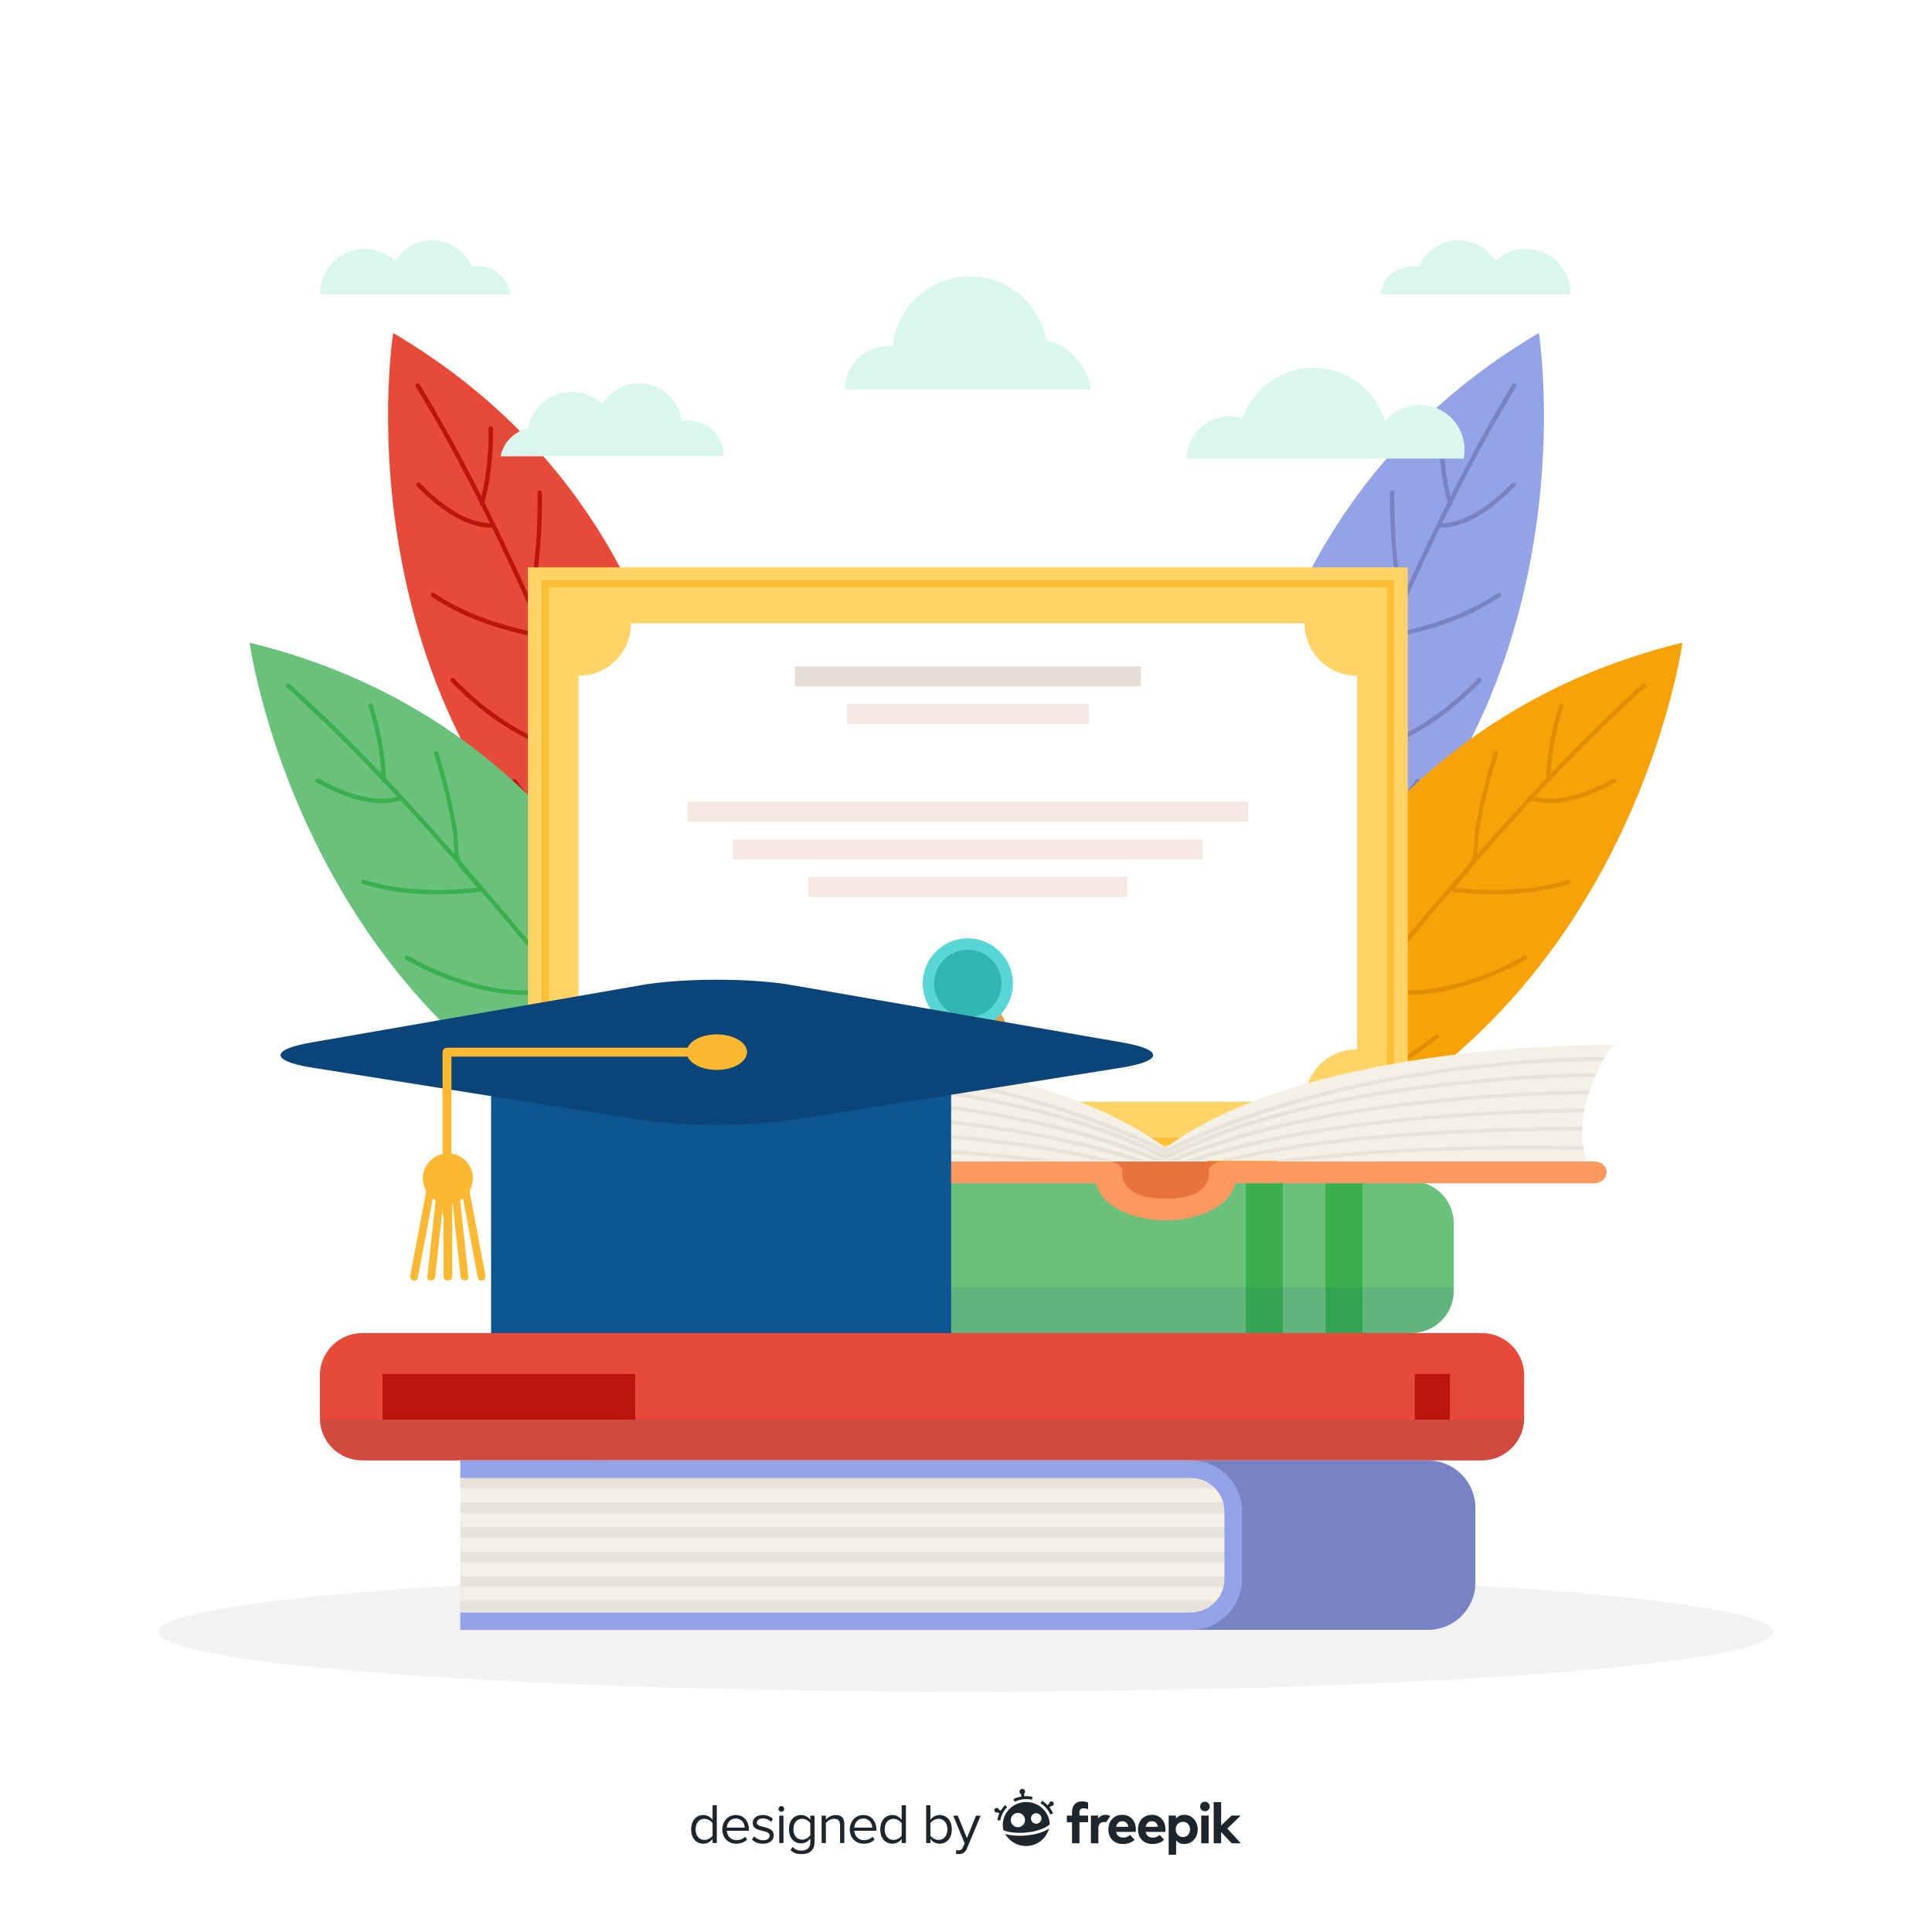 <?xml version="1.0" encoding="utf-8"?>
<!-- Generator: Adobe Illustrator 27.5.0, SVG Export Plug-In . SVG Version: 6.00 Build 0)  -->
<svg version="1.1" xmlns="http://www.w3.org/2000/svg" xmlns:xlink="http://www.w3.org/1999/xlink" x="0px" y="0px"
	 viewBox="0 0 500 500" style="enable-background:new 0 0 500 500;" xml:space="preserve">
<g id="BACKGROUND">
	<rect style="fill:#FFFFFF;" width="500" height="500"/>
</g>
<g id="OBJECTS">
	<ellipse style="fill:#F3F3F5;" cx="250" cy="422.322" rx="209" ry="15.5"/>
	<g>
		<g>
			<path style="fill:#93A3E5;" d="M320.022,256.445c0,0-17.904-113.672,78.225-170.259
				C398.248,86.186,416.174,198.248,320.022,256.445z"/>
			<path style="fill:#7883C5;" d="M375.822,130.243c-0.005-0.02-0.009-0.039-0.016-0.059c5.17-10.277,10.65-20.378,16.597-30.179
				c0.382-0.629-0.624-1.163-1.004-0.538c-5.724,9.435-11.015,19.146-16.01,29.023c-1.36-5.744-1.91-11.74-1.844-17.63
				c0.008-0.736-1.13-0.704-1.139,0.028c-0.072,6.415,0.585,12.951,2.197,19.168c-3.942,7.859-7.702,15.821-11.336,23.839
				c-0.283-1.722-0.919-3.484-1.163-5.176c-1.011-6.993-1.287-14.169-1.236-21.232c0.006-0.736-1.133-0.704-1.138,0.028
				c-0.048,6.691,0.296,13.412,1.081,20.056c0.289,2.443,1.765,6.084,1.412,8.622c-4.842,10.761-9.473,21.606-14.049,32.416
				c-4.405-10.539-7.762-22.7-6.673-34.186c0.069-0.732-1.069-0.694-1.138,0.027c-1.135,11.962,2.539,24.775,7.194,35.613
				c-0.195,0.461-0.393,0.925-0.587,1.387c-0.475,1.122-0.939,2.25-1.412,3.374c-0.006,0.014-0.013,0.027-0.018,0.042
				c-3.959,9.408-7.848,18.848-11.647,28.327c-3.138-13.179-4.327-27.075-3.936-40.6c0.021-0.736-1.117-0.703-1.139,0.028
				c-0.408,14.143,0.908,28.67,4.348,42.398c-3.028,7.585-6.012,15.188-8.9,22.823c-0.26,0.685,0.851,0.941,1.107,0.265
				c1.761-4.651,3.551-9.292,5.366-13.924c14.735-6.443,27.411-18.789,36.66-31.794c0.425-0.599-0.584-1.128-1.004-0.538
				c-8.87,12.472-21.019,24.39-35.054,30.812c4.882-12.41,9.947-24.749,15.112-37.041c14.022-0.184,27.578-9.598,36.838-19.245
				c0.508-0.529-0.326-1.305-0.835-0.776c-8.924,9.298-21.992,18.467-35.523,18.872c0.349-0.828,0.691-1.658,1.039-2.484
				c0.223-0.529,0.447-1.06,0.672-1.589c0.068-0.075,0.116-0.166,0.117-0.277c3.508-8.305,7.052-16.631,10.696-24.926
				c9.983-1.768,20.375-5.02,28.798-10.759c0.604-0.413,0.001-1.379-0.607-0.963c-8.038,5.477-17.909,8.649-27.474,10.439
				c0.919-2.038,1.838-4.076,2.758-6.115c0.191-0.422,0.309-0.852,0.383-1.289c3.012-6.688,6.112-13.34,9.324-19.931
				c7.465,0.085,14.614-5.794,19.486-10.747c0.515-0.523-0.32-1.299-0.835-0.775c-4.509,4.586-11.152,10.131-18.087,10.365
				c0.734-1.5,1.478-2.996,2.226-4.488C375.698,130.847,375.916,130.591,375.822,130.243z"/>
		</g>
		<g>
			<path style="fill:#F7A207;" d="M311.289,306.695c0,0,15.729-113.993,124.115-140.367
				C435.404,166.329,420.161,278.787,311.289,306.695z"/>
			<path style="opacity:0.7;fill:#D88705;" d="M401.197,202.02c0.001-0.02,0.003-0.04,0.003-0.061
				c7.92-8.343,16.087-16.428,24.614-24.091c0.547-0.492-0.262-1.294-0.806-0.805c-8.208,7.376-16.081,15.142-23.719,23.154
				c0.358-5.893,1.566-11.79,3.333-17.41c0.221-0.702-0.878-1-1.098-0.302c-1.925,6.12-3.186,12.567-3.44,18.984
				c-6.047,6.384-11.947,12.918-17.745,19.542c0.228-1.731,0.128-3.601,0.383-5.291c1.055-6.986,2.866-13.936,4.957-20.682
				c0.218-0.703-0.882-1.002-1.098-0.302c-1.981,6.391-3.596,12.924-4.765,19.512c-0.43,2.421-0.069,6.334-1.142,8.663
				c-7.746,8.9-15.315,17.944-22.821,26.968c-1.17-11.361-0.867-23.974,3.497-34.655c0.277-0.68-0.823-0.973-1.098-0.302
				c-4.544,11.124-4.732,24.452-3.41,36.173c-0.321,0.385-0.643,0.771-0.963,1.158c-0.779,0.938-1.55,1.883-2.328,2.82
				c-0.009,0.012-0.02,0.021-0.028,0.035c-6.511,7.861-12.963,15.773-19.341,23.748c0.807-13.522,3.686-27.17,7.972-40.003
				c0.232-0.698-0.866-0.995-1.098-0.302c-4.482,13.421-7.422,27.708-8.099,41.845c-5.092,6.385-10.146,12.801-15.12,19.273
				c-0.447,0.582,0.543,1.148,0.984,0.574c3.03-3.943,6.086-7.867,9.163-11.777c15.969-1.906,31.673-10.061,44.288-19.836
				c0.579-0.447-0.233-1.248-0.807-0.803c-12.097,9.373-27.174,17.27-42.465,19.359c8.261-10.469,16.678-20.816,25.177-31.09
				c13.477,3.877,29.176-1.215,40.829-7.772c0.64-0.359,0.065-1.344-0.574-0.983c-11.23,6.319-26.393,11.317-39.462,7.794
				c0.572-0.691,1.14-1.389,1.713-2.078c0.366-0.443,0.734-0.885,1.102-1.326c0.089-0.053,0.16-0.127,0.193-0.232
				c5.759-6.936,11.56-13.881,17.446-20.769c10.069,1.195,20.957,1.086,30.679-1.973c0.698-0.219,0.4-1.319-0.303-1.098
				c-9.278,2.919-19.645,3.102-29.319,2.049c1.47-1.685,2.939-3.371,4.409-5.056c0.305-0.348,0.542-0.727,0.738-1.123
				c4.817-5.532,9.71-11.003,14.689-16.384c7.122,2.239,15.666-1.321,21.762-4.653c0.644-0.352,0.069-1.336-0.574-0.983
				c-5.643,3.085-13.607,6.473-20.311,4.692c1.137-1.223,2.28-2.44,3.428-3.653C400.905,202.561,401.186,202.38,401.197,202.02z"/>
		</g>
	</g>
	<g>
		<g>
			<path style="fill:#E74A39;" d="M179.977,256.445c0,0,17.905-113.672-78.225-170.259
				C101.752,86.186,83.827,198.248,179.977,256.445z"/>
			<path style="fill:#BC150D;" d="M124.178,130.243c0.004-0.02,0.009-0.039,0.015-0.059c-5.169-10.277-10.649-20.378-16.596-30.179
				c-0.382-0.629,0.624-1.163,1.004-0.538c5.724,9.435,11.015,19.146,16.009,29.023c1.361-5.744,1.911-11.74,1.844-17.63
				c-0.008-0.736,1.129-0.704,1.138,0.028c0.073,6.415-0.585,12.951-2.197,19.168c3.942,7.859,7.702,15.821,11.336,23.839
				c0.283-1.722,0.919-3.484,1.164-5.176c1.01-6.993,1.286-14.169,1.235-21.232c-0.005-0.736,1.133-0.704,1.138,0.028
				c0.048,6.691-0.295,13.412-1.081,20.056c-0.289,2.443-1.765,6.084-1.413,8.622c4.842,10.761,9.473,21.606,14.049,32.416
				c4.405-10.539,7.762-22.7,6.672-34.186c-0.068-0.732,1.07-0.694,1.139,0.027c1.134,11.962-2.54,24.775-7.195,35.613
				c0.196,0.461,0.392,0.925,0.587,1.387c0.475,1.122,0.939,2.25,1.413,3.374c0.005,0.014,0.012,0.027,0.018,0.042
				c3.959,9.408,7.848,18.848,11.647,28.327c3.138-13.179,4.327-27.075,3.937-40.6c-0.021-0.736,1.117-0.703,1.139,0.028
				c0.408,14.143-0.908,28.67-4.348,42.398c3.028,7.585,6.012,15.188,8.901,22.823c0.259,0.685-0.852,0.941-1.107,0.265
				c-1.761-4.651-3.552-9.292-5.366-13.924c-14.736-6.443-27.412-18.789-36.661-31.794c-0.424-0.599,0.585-1.128,1.004-0.538
				c8.87,12.472,21.019,24.39,35.054,30.812c-4.881-12.41-9.947-24.749-15.112-37.041c-14.022-0.184-27.579-9.598-36.838-19.245
				c-0.508-0.529,0.326-1.305,0.834-0.776c8.924,9.298,21.993,18.467,35.523,18.872c-0.349-0.828-0.691-1.658-1.04-2.484
				c-0.222-0.529-0.447-1.06-0.671-1.589c-0.068-0.075-0.117-0.166-0.117-0.277c-3.508-8.305-7.052-16.631-10.696-24.926
				c-9.984-1.768-20.376-5.02-28.798-10.759c-0.604-0.413-0.001-1.379,0.607-0.963c8.038,5.477,17.91,8.649,27.474,10.439
				c-0.919-2.038-1.838-4.076-2.758-6.115c-0.191-0.422-0.309-0.852-0.383-1.289c-3.012-6.688-6.112-13.34-9.324-19.931
				c-7.465,0.085-14.615-5.794-19.486-10.747c-0.515-0.523,0.32-1.299,0.835-0.775c4.51,4.586,11.153,10.131,18.087,10.365
				c-0.735-1.5-1.478-2.996-2.226-4.488C124.301,130.847,124.083,130.591,124.178,130.243z"/>
		</g>
		<g>
			<path style="fill:#6AC17C;" d="M188.711,306.695c0,0-15.729-113.993-124.115-140.367
				C64.596,166.329,79.839,278.787,188.711,306.695z"/>
			<path style="fill:#3AAF4E;" d="M98.802,202.02c-0.001-0.02-0.002-0.04-0.002-0.061c-7.92-8.343-16.087-16.428-24.614-24.091
				c-0.547-0.492,0.262-1.294,0.806-0.805c8.208,7.376,16.081,15.142,23.718,23.154c-0.358-5.893-1.566-11.79-3.333-17.41
				c-0.221-0.702,0.878-1,1.098-0.302c1.925,6.12,3.185,12.567,3.439,18.984c6.047,6.384,11.947,12.918,17.745,19.542
				c-0.227-1.731-0.127-3.601-0.382-5.291c-1.055-6.986-2.866-13.936-4.957-20.682c-0.218-0.703,0.882-1.002,1.098-0.302
				c1.981,6.391,3.595,12.924,4.765,19.512c0.429,2.421,0.069,6.334,1.141,8.663c7.746,8.9,15.316,17.944,22.822,26.968
				c1.169-11.361,0.866-23.974-3.498-34.655c-0.277-0.68,0.824-0.973,1.098-0.302c4.544,11.124,4.733,24.452,3.41,36.173
				c0.321,0.385,0.643,0.771,0.963,1.158c0.779,0.938,1.549,1.883,2.328,2.82c0.009,0.012,0.02,0.021,0.028,0.035
				c6.511,7.861,12.963,15.773,19.341,23.748c-0.807-13.522-3.687-27.17-7.972-40.003c-0.233-0.698,0.866-0.995,1.098-0.302
				c4.481,13.421,7.422,27.708,8.099,41.845c5.092,6.385,10.146,12.801,15.12,19.273c0.447,0.582-0.543,1.148-0.984,0.574
				c-3.03-3.943-6.087-7.867-9.163-11.777c-15.97-1.906-31.673-10.061-44.288-19.836c-0.579-0.447,0.233-1.248,0.806-0.803
				c12.098,9.373,27.174,17.27,42.465,19.359c-8.261-10.469-16.678-20.816-25.177-31.09c-13.476,3.877-29.176-1.215-40.829-7.772
				c-0.64-0.359-0.066-1.344,0.575-0.983c11.23,6.319,26.393,11.317,39.462,7.794c-0.573-0.691-1.141-1.389-1.713-2.078
				c-0.366-0.443-0.734-0.885-1.102-1.326c-0.088-0.053-0.16-0.127-0.193-0.232c-5.759-6.936-11.56-13.881-17.446-20.769
				c-10.07,1.195-20.958,1.086-30.679-1.973c-0.698-0.219-0.399-1.319,0.302-1.098c9.279,2.919,19.645,3.102,29.319,2.049
				c-1.469-1.685-2.939-3.371-4.409-5.056c-0.304-0.348-0.542-0.727-0.738-1.123c-4.817-5.532-9.709-11.003-14.689-16.384
				c-7.122,2.239-15.666-1.321-21.761-4.653c-0.644-0.352-0.069-1.336,0.574-0.983c5.643,3.085,13.606,6.473,20.312,4.692
				c-1.137-1.223-2.281-2.44-3.428-3.653C99.095,202.561,98.813,202.38,98.802,202.02z"/>
		</g>
	</g>
	<g>
		<path style="fill:#6AC17C;" d="M376.239,334.072c0,6.012-4.919,10.93-10.93,10.93H148.364c-6.011,0-10.93-4.918-10.93-10.93
			v-17.467c0-6.01,4.918-10.93,10.93-10.93H365.31c6.011,0,10.93,4.92,10.93,10.93V334.072z"/>
		<g>
			<g>
				<rect x="161.712" y="305.676" style="fill:#3AAF4E;" width="9.563" height="39.326"/>
				<rect x="182.32" y="305.676" style="fill:#3AAF4E;" width="9.563" height="39.326"/>
			</g>
			<g>
				<rect x="322.425" y="305.676" style="fill:#3AAF4E;" width="9.563" height="39.326"/>
				<rect x="343.032" y="305.676" style="fill:#3AAF4E;" width="9.563" height="39.326"/>
			</g>
		</g>
		<path style="opacity:0.1;fill:#0B4479;" d="M137.435,333.082v0.99c0,6.012,4.918,10.93,10.93,10.93H365.31
			c6.011,0,10.93-4.918,10.93-10.93v-0.99H137.435z"/>
	</g>
	<g>
		<rect x="136.62" y="146.827" style="fill:#FFD366;" width="227.702" height="152.775"/>
		<path style="fill:#FFFFFF;" d="M351.185,271.557v-96.685c-7.488,0-13.559-6.069-13.559-13.557H163.315
			c0,7.488-6.07,13.557-13.557,13.557v96.685c7.487,0,13.557,6.068,13.557,13.557h174.311
			C337.626,277.625,343.697,271.557,351.185,271.557z"/>
		<g>
			<rect x="205.709" y="172.452" style="fill:#E5DDD8;" width="89.523" height="5.19"/>
			<rect x="219.17" y="182.183" style="fill:#F4E8E1;" width="62.601" height="5.19"/>
		</g>
		<g>
			<rect x="177.895" y="207.483" style="fill:#F4E8E1;" width="145.15" height="5.19"/>
			<rect x="189.694" y="217.214" style="fill:#F4E8E1;" width="121.554" height="5.189"/>
			<rect x="209.216" y="226.945" style="fill:#F4E8E1;" width="82.508" height="5.19"/>
		</g>
		<g>
			<g>
				<polygon style="fill:#E8A04B;" points="243.402,277.926 241.403,272.435 235.722,273.801 245.221,256.113 252.901,260.238 				
					"/>
				<polygon style="fill:#E8A04B;" points="257.541,277.926 259.539,272.435 265.221,273.801 255.723,256.113 248.04,260.238 				
					"/>
			</g>
			<g>
				<path style="fill:#58D6D6;" d="M262.148,254.516c0,6.449-5.229,11.678-11.677,11.678c-6.449,0-11.677-5.229-11.677-11.678
					c0-6.45,5.228-11.677,11.677-11.677C256.92,242.838,262.148,248.066,262.148,254.516z"/>
				<path style="fill:#30B5B1;" d="M259.189,254.516c0,4.815-3.903,8.719-8.717,8.719c-4.815,0-8.719-3.904-8.719-8.719
					c0-4.815,3.903-8.719,8.719-8.719C255.285,245.797,259.189,249.7,259.189,254.516z"/>
			</g>
		</g>
		<g>
			<path style="fill:#FCBE32;" d="M360.769,296.268H140.174V150.159h220.594V296.268z M141.996,294.447h216.95V151.98h-216.95
				V294.447z"/>
		</g>
	</g>
	<g>
		<polygon style="fill:#EA723D;" points="312.742,310.772 290.228,310.772 285.356,306.824 285.356,300.582 316.802,300.582 
			316.802,307.045 		"/>
		<path style="fill:#FD9860;" d="M412.364,300.582c-0.036,0-0.071,0-0.108,0c-31.959,0-63.917,0-95.877,0
			c-1.84,0-3.674,1.283-3.548,2.822c0.091,1.104,0.116,1.75-0.736,3.045c-1.999,3.029-6.005,3.697-10.034,3.758
			c-0.134,0.002-0.266,0.01-0.392,0.02c-0.126-0.01-0.258-0.018-0.392-0.02c-4.031-0.06-8.033-0.729-10.035-3.758
			c-0.853-1.295-0.827-1.941-0.738-3.045c0.129-1.539-1.707-2.822-3.545-2.822c-31.958,0-63.917,0-95.876,0c-0.037,0-0.073,0-0.11,0
			c-4.574,0-4.574,5.643,0,5.643c30.882,0,61.763,0,92.645,0c1.496,6.252,9.83,9.506,17.659,9.625
			c0.134,0.004,0.266-0.002,0.392-0.01c0.126,0.008,0.258,0.014,0.392,0.01c7.827-0.119,16.161-3.373,17.659-9.625
			c30.882,0,61.762,0,92.645,0C416.935,306.225,416.935,300.582,412.364,300.582z"/>
		<g>
			<g>
				<path style="fill:#F4F0E6;" d="M186.124,270.457c0,0,77.483-1.291,115.544,26.565v3.37l-109.167,0.19
					C192.501,300.582,198.358,289.734,186.124,270.457z"/>
				<g>
					<defs>
						<path id="SVGID_1_" d="M186.124,270.457c0,0,77.483-1.291,115.544,26.565v3.37l-109.167,0.19
							C192.501,300.582,198.358,289.734,186.124,270.457z"/>
					</defs>
					<clipPath id="SVGID_00000183220200987375422840000008824488848536117403_">
						<use xlink:href="#SVGID_1_"  style="overflow:visible;"/>
					</clipPath>
					<g style="clip-path:url(#SVGID_00000183220200987375422840000008824488848536117403_);">
						<g>
							<path style="fill:#E8E3DA;" d="M180.864,274.72c13.529-0.576,27.614,0.434,40.829,1.891
								c30.719,3.387,59.443,11.213,81.95,23.102c0.818,0.433,2.072-0.247,1.252-0.68c-22.39-11.828-50.717-19.589-81.166-23.171
								c-13.814-1.625-28.687-2.706-42.865-2.103C179.732,273.807,179.723,274.768,180.864,274.72L180.864,274.72z"/>
						</g>
						<g>
							<path style="fill:#E8E3DA;" d="M180.864,278.764c14.654-0.384,29.677,0.53,44.059,1.949
								c28.953,2.854,57.829,9.025,78.72,20.595c0.801,0.444,2.053-0.236,1.252-0.679c-20.768-11.503-49.216-17.674-77.935-20.684
								c-15.005-1.573-30.78-2.543-46.097-2.144C179.726,277.831,179.721,278.793,180.864,278.764L180.864,278.764z"/>
						</g>
						<g>
							<path style="fill:#E8E3DA;" d="M180.864,283.35c14.23-0.455,28.795,0.231,42.856,1.356
								c28.256,2.263,56.913,7.323,78.979,17.469c0.867,0.399,2.127-0.276,1.254-0.679c-21.938-10.087-50.075-15.171-78.124-17.581
								c-14.721-1.265-30.043-2.004-44.965-1.527C179.728,282.424,179.722,283.387,180.864,283.35L180.864,283.35z"/>
						</g>
						<g>
							<path style="fill:#E8E3DA;" d="M180.864,288.06c13.908-0.452,28.059,0.027,41.878,0.865
								c27.153,1.65,55.277,5.424,77.892,14.069c0.934,0.358,1.819-0.477,0.893-0.829c-22.228-8.501-49.602-12.235-76.246-14.038
								c-14.621-0.989-29.678-1.51-44.417-1.027C179.729,287.136,179.722,288.098,180.864,288.06L180.864,288.06z"/>
						</g>
						<g>
							<path style="fill:#E8E3DA;" d="M182.58,292.789c14.484-0.379,29.12-0.065,43.553,0.603
								c12.852,0.594,25.677,1.604,38.184,3.339c11.421,1.583,22.911,3.848,32.389,7.736c0.911,0.374,1.794-0.46,0.896-0.83
								c-9.165-3.762-20.186-5.973-31.183-7.6c-12.355-1.827-25.121-2.829-37.853-3.489c-15.217-0.787-30.702-1.12-45.986-0.72
								C181.442,291.857,181.436,292.819,182.58,292.789L182.58,292.789z"/>
						</g>
						<g>
							<path style="fill:#E8E3DA;" d="M182.58,297.854c3.475,0.191,7.325-0.189,10.806-0.257c8.894-0.172,17.799-0.172,26.693-0.008
								c24.095,0.444,48.811,2.067,71.349,6.926c1.063,0.229,1.52-0.7,0.471-0.927c-22.131-4.771-46.32-6.384-69.973-6.923
								c-9.116-0.207-18.25-0.205-27.37-0.051c-3.861,0.066-8.123,0.491-11.976,0.275
								C181.442,296.828,181.454,297.79,182.58,297.854L182.58,297.854z"/>
						</g>
					</g>
				</g>
			</g>
			<g>
				<path style="fill:#F4F0E6;" d="M417.213,270.457c0,0-77.482-1.291-115.542,26.565v3.37l109.165,0.19
					C410.836,300.582,404.979,289.734,417.213,270.457z"/>
				<g>
					<defs>
						<path id="SVGID_00000175313282529567077130000011409176914312826801_" d="M417.213,270.457c0,0-77.482-1.291-115.542,26.565
							v3.37l109.165,0.19C410.836,300.582,404.979,289.734,417.213,270.457z"/>
					</defs>
					<clipPath id="SVGID_00000000923258331645017880000000023412795885710513_">
						<use xlink:href="#SVGID_00000175313282529567077130000011409176914312826801_"  style="overflow:visible;"/>
					</clipPath>
					<g style="clip-path:url(#SVGID_00000000923258331645017880000000023412795885710513_);">
						<g>
							<path style="fill:#E8E3DA;" d="M422.474,274.72c-13.53-0.576-27.616,0.434-40.828,1.891
								c-30.72,3.387-59.442,11.213-81.949,23.102c-0.818,0.433-2.074-0.247-1.255-0.68c22.39-11.828,50.718-19.589,81.169-23.171
								c13.811-1.625,28.686-2.706,42.863-2.103C423.604,273.807,423.614,274.768,422.474,274.72L422.474,274.72z"/>
						</g>
						<g>
							<path style="fill:#E8E3DA;" d="M422.474,278.764c-14.655-0.384-29.676,0.53-44.059,1.949
								c-28.954,2.854-57.829,9.025-78.719,20.595c-0.803,0.444-2.054-0.236-1.255-0.679c20.766-11.503,49.216-17.674,77.936-20.684
								c15.004-1.573,30.779-2.543,46.096-2.144C423.612,277.831,423.615,278.793,422.474,278.764L422.474,278.764z"/>
						</g>
						<g>
							<path style="fill:#E8E3DA;" d="M422.474,283.35c-14.23-0.455-28.794,0.231-42.855,1.356
								c-28.256,2.263-56.913,7.323-78.98,17.469c-0.866,0.399-2.128-0.276-1.254-0.679c21.938-10.087,50.074-15.171,78.125-17.581
								c14.719-1.265,30.042-2.004,44.964-1.527C423.612,282.424,423.615,283.387,422.474,283.35L422.474,283.35z"/>
						</g>
						<g>
							<path style="fill:#E8E3DA;" d="M422.474,288.06c-13.907-0.452-28.059,0.027-41.878,0.865
								c-27.153,1.65-55.278,5.424-77.89,14.069c-0.936,0.358-1.821-0.477-0.895-0.829c22.228-8.501,49.602-12.235,76.246-14.038
								c14.621-0.989,29.678-1.51,44.416-1.027C423.612,287.136,423.615,288.098,422.474,288.06L422.474,288.06z"/>
						</g>
						<g>
							<path style="fill:#E8E3DA;" d="M420.759,292.789c-14.486-0.379-29.119-0.065-43.554,0.603
								c-12.853,0.594-25.677,1.604-38.183,3.339c-11.423,1.583-22.911,3.848-32.389,7.736c-0.913,0.374-1.793-0.46-0.895-0.83
								c9.165-3.762,20.184-5.973,31.181-7.6c12.357-1.827,25.12-2.829,37.852-3.489c15.219-0.787,30.703-1.12,45.987-0.72
								C421.895,291.857,421.9,292.819,420.759,292.789L420.759,292.789z"/>
						</g>
						<g>
							<path style="fill:#E8E3DA;" d="M420.759,297.854c-3.475,0.191-7.327-0.189-10.807-0.257
								c-8.896-0.172-17.799-0.172-26.693-0.008c-24.096,0.444-48.811,2.067-71.349,6.926c-1.064,0.229-1.521-0.7-0.472-0.927
								c22.132-4.771,46.323-6.384,69.973-6.923c9.116-0.207,18.251-0.205,27.372-0.051c3.86,0.066,8.122,0.491,11.976,0.275
								C421.894,296.828,421.885,297.79,420.759,297.854L420.759,297.854z"/>
						</g>
					</g>
				</g>
			</g>
		</g>
	</g>
	<g>
		<g>
			<path style="fill:#E74A39;" d="M394.455,367.023c0,6.01-4.918,10.93-10.93,10.93H93.716c-6.011,0-10.93-4.92-10.93-10.93v-11.092
				c0-6.012,4.918-10.93,10.93-10.93h289.81c6.012,0,10.93,4.918,10.93,10.93V367.023z"/>
			<rect x="98.974" y="355.557" style="fill:#BC150D;" width="65.437" height="11.842"/>
		</g>
		<rect x="366.144" y="355.557" style="fill:#BC150D;" width="9.108" height="11.842"/>
		<path style="opacity:0.1;fill:#0B4479;" d="M82.805,367.398c0.202,5.838,5.026,10.555,10.911,10.555h289.81
			c5.885,0,10.71-4.717,10.91-10.555H82.805z"/>
	</g>
	<g>
		<g>
			<rect x="127.089" y="270.72" style="fill:#0E5691;" width="119.063" height="74.282"/>
			<path style="fill:#0B4479;" d="M166.044,254.943c10.705-1.859,28.225-1.859,38.935,0l85.5,14.851
				c10.705,1.857,10.58,4.793-0.277,6.519l-84.941,13.514c-10.862,1.725-28.64,1.725-39.496,0l-84.939-13.514
				c-10.859-1.726-10.986-4.661-0.281-6.519L166.044,254.943z"/>
		</g>
		<g>
			<path style="fill:#FCB830;" d="M177.693,272.294c0,2.542,3.497,4.598,7.816,4.598c4.318,0,7.818-2.056,7.818-4.598
				c0-2.539-3.5-4.597-7.818-4.597C181.19,267.697,177.693,269.755,177.693,272.294z"/>
			<g>
				<path style="fill:#FCB830;" d="M115.68,271.145c31.247,0,38.582,0,69.829,0c1.481,0,1.481,2.302,0,2.302
					c-25.05,0-26.194,0-51.246,0c-5.253,0-10.503,0-15.759,0c-0.556,0-1.115,0-1.674,0c0,1.06,0,2.121,0,3.186
					c0,12.449,0,24.9,0,37.354c0,1.479-2.299,1.479-2.299,0c0-13.898,0-27.796,0-41.692
					C114.531,271.669,115.053,271.145,115.68,271.145z"/>
				<g>
					<path style="fill:#FCB830;" d="M109.438,304.974c0,3.575,2.898,6.471,6.472,6.471c3.574,0,6.473-2.896,6.473-6.471
						c0-3.573-2.898-6.469-6.473-6.469C112.336,298.505,109.438,301.4,109.438,304.974z"/>
					<g>
						<path style="fill:#FCB830;" d="M121.182,306.486c1.485,7.885,2.964,15.77,4.447,23.661c0.243,1.271-1.709,1.817-1.948,0.536
							c-1.484-7.887-2.966-15.776-4.45-23.664C118.989,305.745,120.942,305.202,121.182,306.486z"/>
						<path style="fill:#FCB830;" d="M110.64,306.486c0.238-1.284,2.191-0.741,1.949,0.533c-1.482,7.888-2.964,15.777-4.449,23.664
							c-0.239,1.281-2.192,0.734-1.95-0.536C107.672,322.256,109.155,314.371,110.64,306.486z"/>
						<path style="fill:#FCB830;" d="M115.015,307.567c0.215-0.267,0.555-0.392,0.895-0.361c0.341-0.03,0.682,0.095,0.898,0.361
							c0.274-0.873,1.859-0.736,1.983,0.396c0.809,7.483,1.617,14.967,2.427,22.448c0.139,1.296-1.885,1.286-2.023,0
							c-0.723-6.697-1.45-13.396-2.173-20.093c0,6.697,0,13.397,0,20.093c0,0.699-0.574,1.008-1.112,0.963
							c-0.537,0.045-1.111-0.264-1.111-0.963c0-6.695,0-13.396,0-20.093c-0.723,6.697-1.449,13.396-2.172,20.093
							c-0.14,1.286-2.165,1.296-2.023,0c0.809-7.481,1.616-14.965,2.427-22.448C113.155,306.831,114.739,306.694,115.015,307.567z"
							/>
					</g>
				</g>
			</g>
		</g>
	</g>
	<g>
		<path style="fill:#7883C5;" d="M369.642,377.98H154.945v43.824h214.696c6.699,0,12.18-5.48,12.18-12.18V390.16
			C381.821,383.461,376.341,377.98,369.642,377.98z"/>
		<g>
			<path style="fill:#F4F0E6;" d="M308.226,380.228H119.12v39.326h189.106c6.012,0,10.93-4.918,10.93-10.93v-17.467
				C319.155,385.148,314.237,380.228,308.226,380.228z"/>
			<g>
				<defs>
					<path id="SVGID_00000145053210448135766060000016204447605757927861_" d="M308.226,380.228H119.12v39.326h189.106
						c6.012,0,10.93-4.918,10.93-10.93v-17.467C319.155,385.148,314.237,380.228,308.226,380.228z"/>
				</defs>
				<clipPath id="SVGID_00000132809854832767196700000018053099552559100073_">
					<use xlink:href="#SVGID_00000145053210448135766060000016204447605757927861_"  style="overflow:visible;"/>
				</clipPath>
				<g style="clip-path:url(#SVGID_00000132809854832767196700000018053099552559100073_);">
					<g>
						<g>
							<rect x="100.297" y="388.793" style="fill:#E8E3DA;" width="262.313" height="2.732"/>
						</g>
						<g>
							<rect x="100.297" y="382.418" style="fill:#E8E3DA;" width="262.313" height="2.732"/>
						</g>
					</g>
					<g>
						<g>
							<rect x="100.297" y="401.545" style="fill:#E8E3DA;" width="262.313" height="2.732"/>
						</g>
						<g>
							<rect x="100.297" y="395.17" style="fill:#E8E3DA;" width="262.313" height="2.732"/>
						</g>
					</g>
					<g>
						<g>
							<rect x="100.297" y="414.297" style="fill:#E8E3DA;" width="262.313" height="2.732"/>
						</g>
						<g>
							<rect x="100.297" y="407.92" style="fill:#E8E3DA;" width="262.313" height="2.732"/>
						</g>
					</g>
				</g>
			</g>
		</g>
		<g>
			<path style="fill:#93A3E5;" d="M308.226,421.832H119.12v-4.555h189.106c4.772,0,8.653-3.881,8.653-8.652v-17.467
				c0-4.77-3.882-8.652-8.653-8.652H119.12v-4.553h189.106c7.283,0,13.207,5.924,13.207,13.205v17.467
				C321.433,415.908,315.509,421.832,308.226,421.832z"/>
		</g>
	</g>
	<path style="fill:#DAF7EE;" d="M378.773,118.69c0.153-0.75,0.242-1.523,0.242-2.319c0-6.404-5.193-11.596-11.597-11.596
		c-3.613,0-6.839,1.653-8.965,4.242c-2.373-7.988-9.768-13.817-18.525-13.817c-8.489,0-15.691,5.474-18.291,13.08
		c-1.067-0.337-2.203-0.521-3.384-0.521c-6.101,0-11.051,4.87-11.205,10.932H378.773z"/>
	<path style="fill:#DAF7EE;" d="M282.278,100.845c-0.75-6.28-5.409-11.355-11.481-12.716c-1.648-9.43-9.872-16.602-19.774-16.602
		c-10.443,0-19.02,7.971-19.987,18.16c-0.436-0.053-0.877-0.087-1.327-0.087c-6.1,0-11.044,4.945-11.044,11.044
		c0,0.069,0.009,0.134,0.01,0.201H282.278z"/>
	<path style="fill:#DAF7EE;" d="M132.133,76.17c-0.608-4.126-4.153-7.295-8.448-7.295c-0.554,0-1.093,0.057-1.618,0.158
		c-1.674-4.025-5.641-6.856-10.273-6.856c-4.033,0-7.553,2.154-9.503,5.366c-2.062-1.948-4.835-3.151-7.895-3.151
		c-6.354,0-11.505,5.152-11.505,11.505c0,0.092,0.01,0.181,0.012,0.272H132.133z"/>
	<path style="fill:#DAF7EE;" d="M187.245,118.085c0.001-0.077,0.011-0.152,0.011-0.23c0-4.985-4.041-9.026-9.025-9.026
		c-0.61,0-1.207,0.063-1.783,0.178c-0.646-5.527-5.338-9.818-11.04-9.818c-4.033,0-7.554,2.153-9.504,5.366
		c-2.062-1.948-4.834-3.151-7.895-3.151c-5.646,0.001-10.333,4.07-11.31,9.434c-3.599,0.779-6.419,3.634-7.154,7.248H187.245z"/>
	<path style="fill:#DAF7EE;" d="M357.2,76.17c0.608-4.126,4.152-7.295,8.448-7.295c0.554,0,1.093,0.057,1.617,0.158
		c1.674-4.025,5.641-6.856,10.273-6.856c4.032,0,7.553,2.154,9.503,5.366c2.061-1.948,4.835-3.151,7.895-3.151
		c6.354,0,11.506,5.152,11.506,11.505c0,0.092-0.011,0.181-0.012,0.272H357.2z"/>
</g>
<g id="DESIGNED_BY_FREEPIK">
	<g>
		<g id="XMLID_319_">
			<g id="XMLID_338_">
				<path id="XMLID_346_" style="fill:#1D262D;" d="M260.103,467.15c-0.432,0.443-0.803,0.932-1.107,1.453l-0.465-0.242
					c-0.068-0.297-0.35-0.502-0.66-0.465c-0.33,0.039-0.566,0.338-0.529,0.67c0.039,0.33,0.34,0.566,0.67,0.527
					c0.066-0.006,0.127-0.025,0.184-0.051l0.451,0.234c-0.25,0.553-0.432,1.139-0.539,1.742l0.748,0.133
					c0.229-1.307,0.85-2.508,1.791-3.473L260.103,467.15z"/>
				<path id="XMLID_345_" style="fill:#1D262D;" d="M265.592,464.848c-0.172,0-0.342,0.006-0.51,0.018l-0.074-0.627
					c0.188-0.148,0.297-0.389,0.266-0.645c-0.045-0.393-0.402-0.674-0.795-0.627c-0.393,0.045-0.674,0.402-0.627,0.795
					c0.029,0.254,0.189,0.461,0.404,0.565l0.072,0.623c-0.713,0.117-1.402,0.332-2.059,0.647l0.326,0.684
					c0.936-0.447,1.941-0.674,2.996-0.674c0.496,0,0.992,0.053,1.475,0.158l0.16-0.74
					C266.691,464.906,266.143,464.848,265.592,464.848z"/>
				<path id="XMLID_344_" style="fill:#1D262D;" d="M272.193,467.395c0.332-0.039,0.566-0.34,0.525-0.672
					c-0.039-0.33-0.34-0.566-0.672-0.525c-0.309,0.039-0.535,0.305-0.529,0.609l-0.416,0.363c-0.418-0.43-0.891-0.813-1.408-1.141
					l-0.404,0.643c1.135,0.715,2.021,1.727,2.564,2.924l0.69-0.313c-0.25-0.553-0.566-1.07-0.941-1.545l0.402-0.35
					C272.064,467.4,272.129,467.404,272.193,467.395z"/>
				<path id="XMLID_343_" style="fill:#1D262D;" d="M265.045,475.057c-0.387,0.023-0.775,0.035-1.158,0.035
					c-0.879,0-1.732-0.06-2.478-0.18c-0.391-0.062-0.846-0.154-1.27-0.292c1.047,1.861,3.068,3.125,5.389,3.125
					c2.855,0,5.262-1.916,5.949-4.503c-0.682,0.449-1.506,0.825-2.459,1.122C267.838,474.732,266.463,474.972,265.045,475.057z"/>
				<path id="XMLID_339_" style="fill:#1D262D;" d="M265.592,466.365c-3.352,0-6.08,2.666-6.08,5.943
					c0,0.425,0.047,0.849,0.137,1.261c0.674,0.483,2.707,0.891,5.348,0.732c2.881-0.174,5.297-0.958,6.672-2.16
					c-0.004-0.193-0.02-0.389-0.045-0.58C271.244,468.598,268.65,466.365,265.592,466.365z M263.432,472.88
					c-1.02,0-1.85-0.831-1.85-1.851s0.83-1.85,1.85-1.85c1.02,0,1.85,0.83,1.85,1.85S264.451,472.88,263.432,472.88z
					 M268.17,471.971c-0.75,0-1.361-0.609-1.361-1.359s0.611-1.361,1.361-1.361s1.359,0.611,1.359,1.361
					S268.92,471.971,268.17,471.971z"/>
			</g>
			<path id="XMLID_336_" style="fill:#1D262D;" d="M281.596,468.232c-0.295-0.117-0.807-0.31-1.383-0.238
				c-0.551,0.068-0.844,0.34-0.844,1.006v0.867h2.229v1.717h-2.229v5.455h-1.932v-5.455h-1.34v-1.717h1.34v-0.889
				c0-1.68,0.895-2.783,2.568-2.783c0.643,0,1.156,0.121,1.59,0.309V468.232z"/>
			<path id="XMLID_334_" style="fill:#1D262D;" d="M286.297,471.563c-0.176-0.029-0.357-0.045-0.525-0.045
				c-0.894,0-1.51,0.547-1.51,1.613v3.908h-1.932v-7.172h1.873v0.783c0.451-0.672,1.139-0.977,2.02-0.977
				c0.414,0,0.848,0.129,1.096,0.338L286.297,471.563z"/>
			<path id="XMLID_331_" style="fill:#1D262D;" d="M293.965,473.442c0,0.222-0.016,0.488-0.037,0.651h-5.084
				c0.207,1.036,0.932,1.487,1.842,1.487c0.623,0,1.295-0.252,1.815-0.688l1.133,1.243c-0.814,0.748-1.852,1.089-3.057,1.089
				c-2.199,0-3.725-1.496-3.725-3.753c0-2.259,1.48-3.798,3.627-3.798C292.543,469.674,293.957,471.207,293.965,473.442z
				 M288.852,472.776h3.174c-0.178-0.919-0.732-1.437-1.561-1.437C289.555,471.34,289.021,471.887,288.852,472.776z"/>
			<path id="XMLID_328_" style="fill:#1D262D;" d="M301.619,473.442c0,0.222-0.016,0.488-0.037,0.651h-5.086
				c0.207,1.036,0.934,1.487,1.844,1.487c0.621,0,1.295-0.252,1.813-0.688l1.133,1.243c-0.814,0.748-1.85,1.089-3.057,1.089
				c-2.199,0-3.723-1.496-3.723-3.753c0-2.259,1.48-3.798,3.627-3.798C300.197,469.674,301.611,471.207,301.619,473.442z
				 M296.504,472.776h3.176c-0.178-0.919-0.734-1.437-1.563-1.437C297.207,471.34,296.674,471.887,296.504,472.776z"/>
			<path id="XMLID_325_" style="fill:#1D262D;" d="M309.965,473.449c0,2.154-1.496,3.775-3.473,3.775
				c-0.961,0-1.643-0.378-2.109-0.933V480h-1.924v-10.133h1.887v0.791c0.467-0.584,1.154-0.984,2.139-0.984
				C308.469,469.674,309.965,471.295,309.965,473.449z M304.287,473.449c0,1.133,0.748,1.977,1.844,1.977
				c1.139,0,1.85-0.881,1.85-1.977s-0.711-1.977-1.85-1.977C305.035,471.473,304.287,472.316,304.287,473.449z"/>
			<path id="XMLID_322_" style="fill:#1D262D;" d="M313.068,467.52c0,0.697-0.541,1.23-1.236,1.23c-0.697,0-1.229-0.533-1.229-1.23
				c0-0.695,0.531-1.242,1.229-1.242C312.527,466.277,313.068,466.824,313.068,467.52z M312.809,477.039h-1.932v-7.172h1.932
				V477.039z"/>
			<path id="XMLID_320_" style="fill:#1D262D;" d="M316.031,472.42l2.703-2.553h2.367l-3.479,3.375l3.502,3.797h-2.377l-2.717-2.901
				v2.901H314.1v-10.658h1.932V472.42z"/>
		</g>
		<g>
			<path style="fill:#1D262D;" d="M184.412,476.975v-1.055c-0.527,0.718-1.391,1.23-2.387,1.23c-1.846,0-3.15-1.406-3.15-3.706
				c0-2.257,1.289-3.722,3.15-3.722c0.951,0,1.816,0.469,2.387,1.246v-3.766h1.1v9.772H184.412z M184.412,475.056v-3.208
				c-0.395-0.615-1.244-1.143-2.123-1.143c-1.422,0-2.271,1.172-2.271,2.739c0,1.567,0.85,2.725,2.271,2.725
				C183.168,476.169,184.018,475.671,184.412,475.056z"/>
			<path style="fill:#1D262D;" d="M186.932,473.43c0-2.051,1.465-3.707,3.486-3.707c2.139,0,3.398,1.67,3.398,3.795v0.278h-5.727
				c0.088,1.333,1.025,2.446,2.549,2.446c0.805,0,1.625-0.322,2.182-0.894l0.527,0.718c-0.703,0.703-1.654,1.084-2.813,1.084
				C188.441,477.15,186.932,475.642,186.932,473.43z M190.404,470.631c-1.51,0-2.256,1.275-2.314,2.359h4.643
				C192.719,471.935,192.016,470.631,190.404,470.631z"/>
			<path style="fill:#1D262D;" d="M194.607,476.037l0.57-0.791c0.469,0.542,1.363,1.011,2.33,1.011c1.084,0,1.67-0.513,1.67-1.216
				c0-1.714-4.381-0.659-4.381-3.281c0-1.1,0.953-2.037,2.637-2.037c1.201,0,2.051,0.455,2.623,1.025l-0.514,0.762
				c-0.424-0.512-1.201-0.893-2.109-0.893c-0.967,0-1.566,0.482-1.566,1.113c0,1.553,4.379,0.527,4.379,3.281
				c0,1.187-0.951,2.139-2.783,2.139C196.307,477.15,195.324,476.799,194.607,476.037z"/>
			<path style="fill:#1D262D;" d="M201.477,468.156c0-0.41,0.338-0.748,0.732-0.748c0.41,0,0.748,0.338,0.748,0.748
				c0,0.41-0.338,0.732-0.748,0.732C201.814,468.889,201.477,468.566,201.477,468.156z M201.668,476.975v-7.076h1.098v7.076H201.668
				z"/>
			<path style="fill:#1D262D;" d="M204.582,478.791l0.557-0.82c0.586,0.703,1.289,0.967,2.299,0.967
				c1.172,0,2.271-0.571,2.271-2.124v-1.011c-0.514,0.718-1.377,1.26-2.373,1.26c-1.846,0-3.15-1.377-3.15-3.662
				c0-2.271,1.289-3.678,3.15-3.678c0.951,0,1.801,0.469,2.373,1.246v-1.07h1.098v6.871c0,2.344-1.641,3.076-3.369,3.076
				C206.236,479.846,205.416,479.61,204.582,478.791z M209.709,474.939v-3.091c-0.381-0.615-1.23-1.143-2.109-1.143
				c-1.422,0-2.27,1.127-2.27,2.695c0,1.553,0.848,2.695,2.27,2.695C208.479,476.096,209.328,475.554,209.709,474.939z"/>
			<path style="fill:#1D262D;" d="M217.414,476.975v-4.629c0-1.246-0.631-1.641-1.582-1.641c-0.865,0-1.686,0.527-2.096,1.098v5.172
				h-1.098v-7.076h1.098v1.025c0.498-0.586,1.465-1.201,2.52-1.201c1.48,0,2.256,0.748,2.256,2.285v4.967H217.414z"/>
			<path style="fill:#1D262D;" d="M219.932,473.43c0-2.051,1.465-3.707,3.486-3.707c2.139,0,3.398,1.67,3.398,3.795v0.278h-5.727
				c0.088,1.333,1.025,2.446,2.549,2.446c0.805,0,1.625-0.322,2.182-0.894l0.527,0.718c-0.703,0.703-1.654,1.084-2.813,1.084
				C221.441,477.15,219.932,475.642,219.932,473.43z M223.404,470.631c-1.51,0-2.256,1.275-2.314,2.359h4.643
				C225.719,471.935,225.016,470.631,223.404,470.631z"/>
			<path style="fill:#1D262D;" d="M233.35,476.975v-1.055c-0.527,0.718-1.391,1.23-2.387,1.23c-1.846,0-3.15-1.406-3.15-3.706
				c0-2.257,1.289-3.722,3.15-3.722c0.951,0,1.816,0.469,2.387,1.246v-3.766h1.1v9.772H233.35z M233.35,475.056v-3.208
				c-0.395-0.615-1.244-1.143-2.123-1.143c-1.422,0-2.271,1.172-2.271,2.739c0,1.567,0.85,2.725,2.271,2.725
				C232.105,476.169,232.955,475.671,233.35,475.056z"/>
			<path style="fill:#1D262D;" d="M239.691,476.975v-9.772h1.1v3.766c0.57-0.777,1.42-1.246,2.387-1.246
				c1.846,0,3.15,1.465,3.15,3.722c0,2.3-1.305,3.706-3.15,3.706c-0.996,0-1.859-0.513-2.387-1.23v1.055H239.691z M242.9,476.169
				c1.436,0,2.285-1.157,2.285-2.725c0-1.567-0.85-2.739-2.285-2.739c-0.865,0-1.729,0.527-2.109,1.143v3.208
				C241.172,475.671,242.035,476.169,242.9,476.169z"/>
			<path style="fill:#1D262D;" d="M247.529,478.747c0.16,0.073,0.424,0.117,0.6,0.117c0.484,0,0.807-0.161,1.055-0.747l0.469-1.069
				l-2.959-7.15h1.188l2.357,5.802l2.344-5.802h1.201l-3.545,8.512c-0.424,1.024-1.143,1.421-2.08,1.436
				c-0.234,0-0.6-0.044-0.805-0.104L247.529,478.747z"/>
		</g>
	</g>
</g>
</svg>
